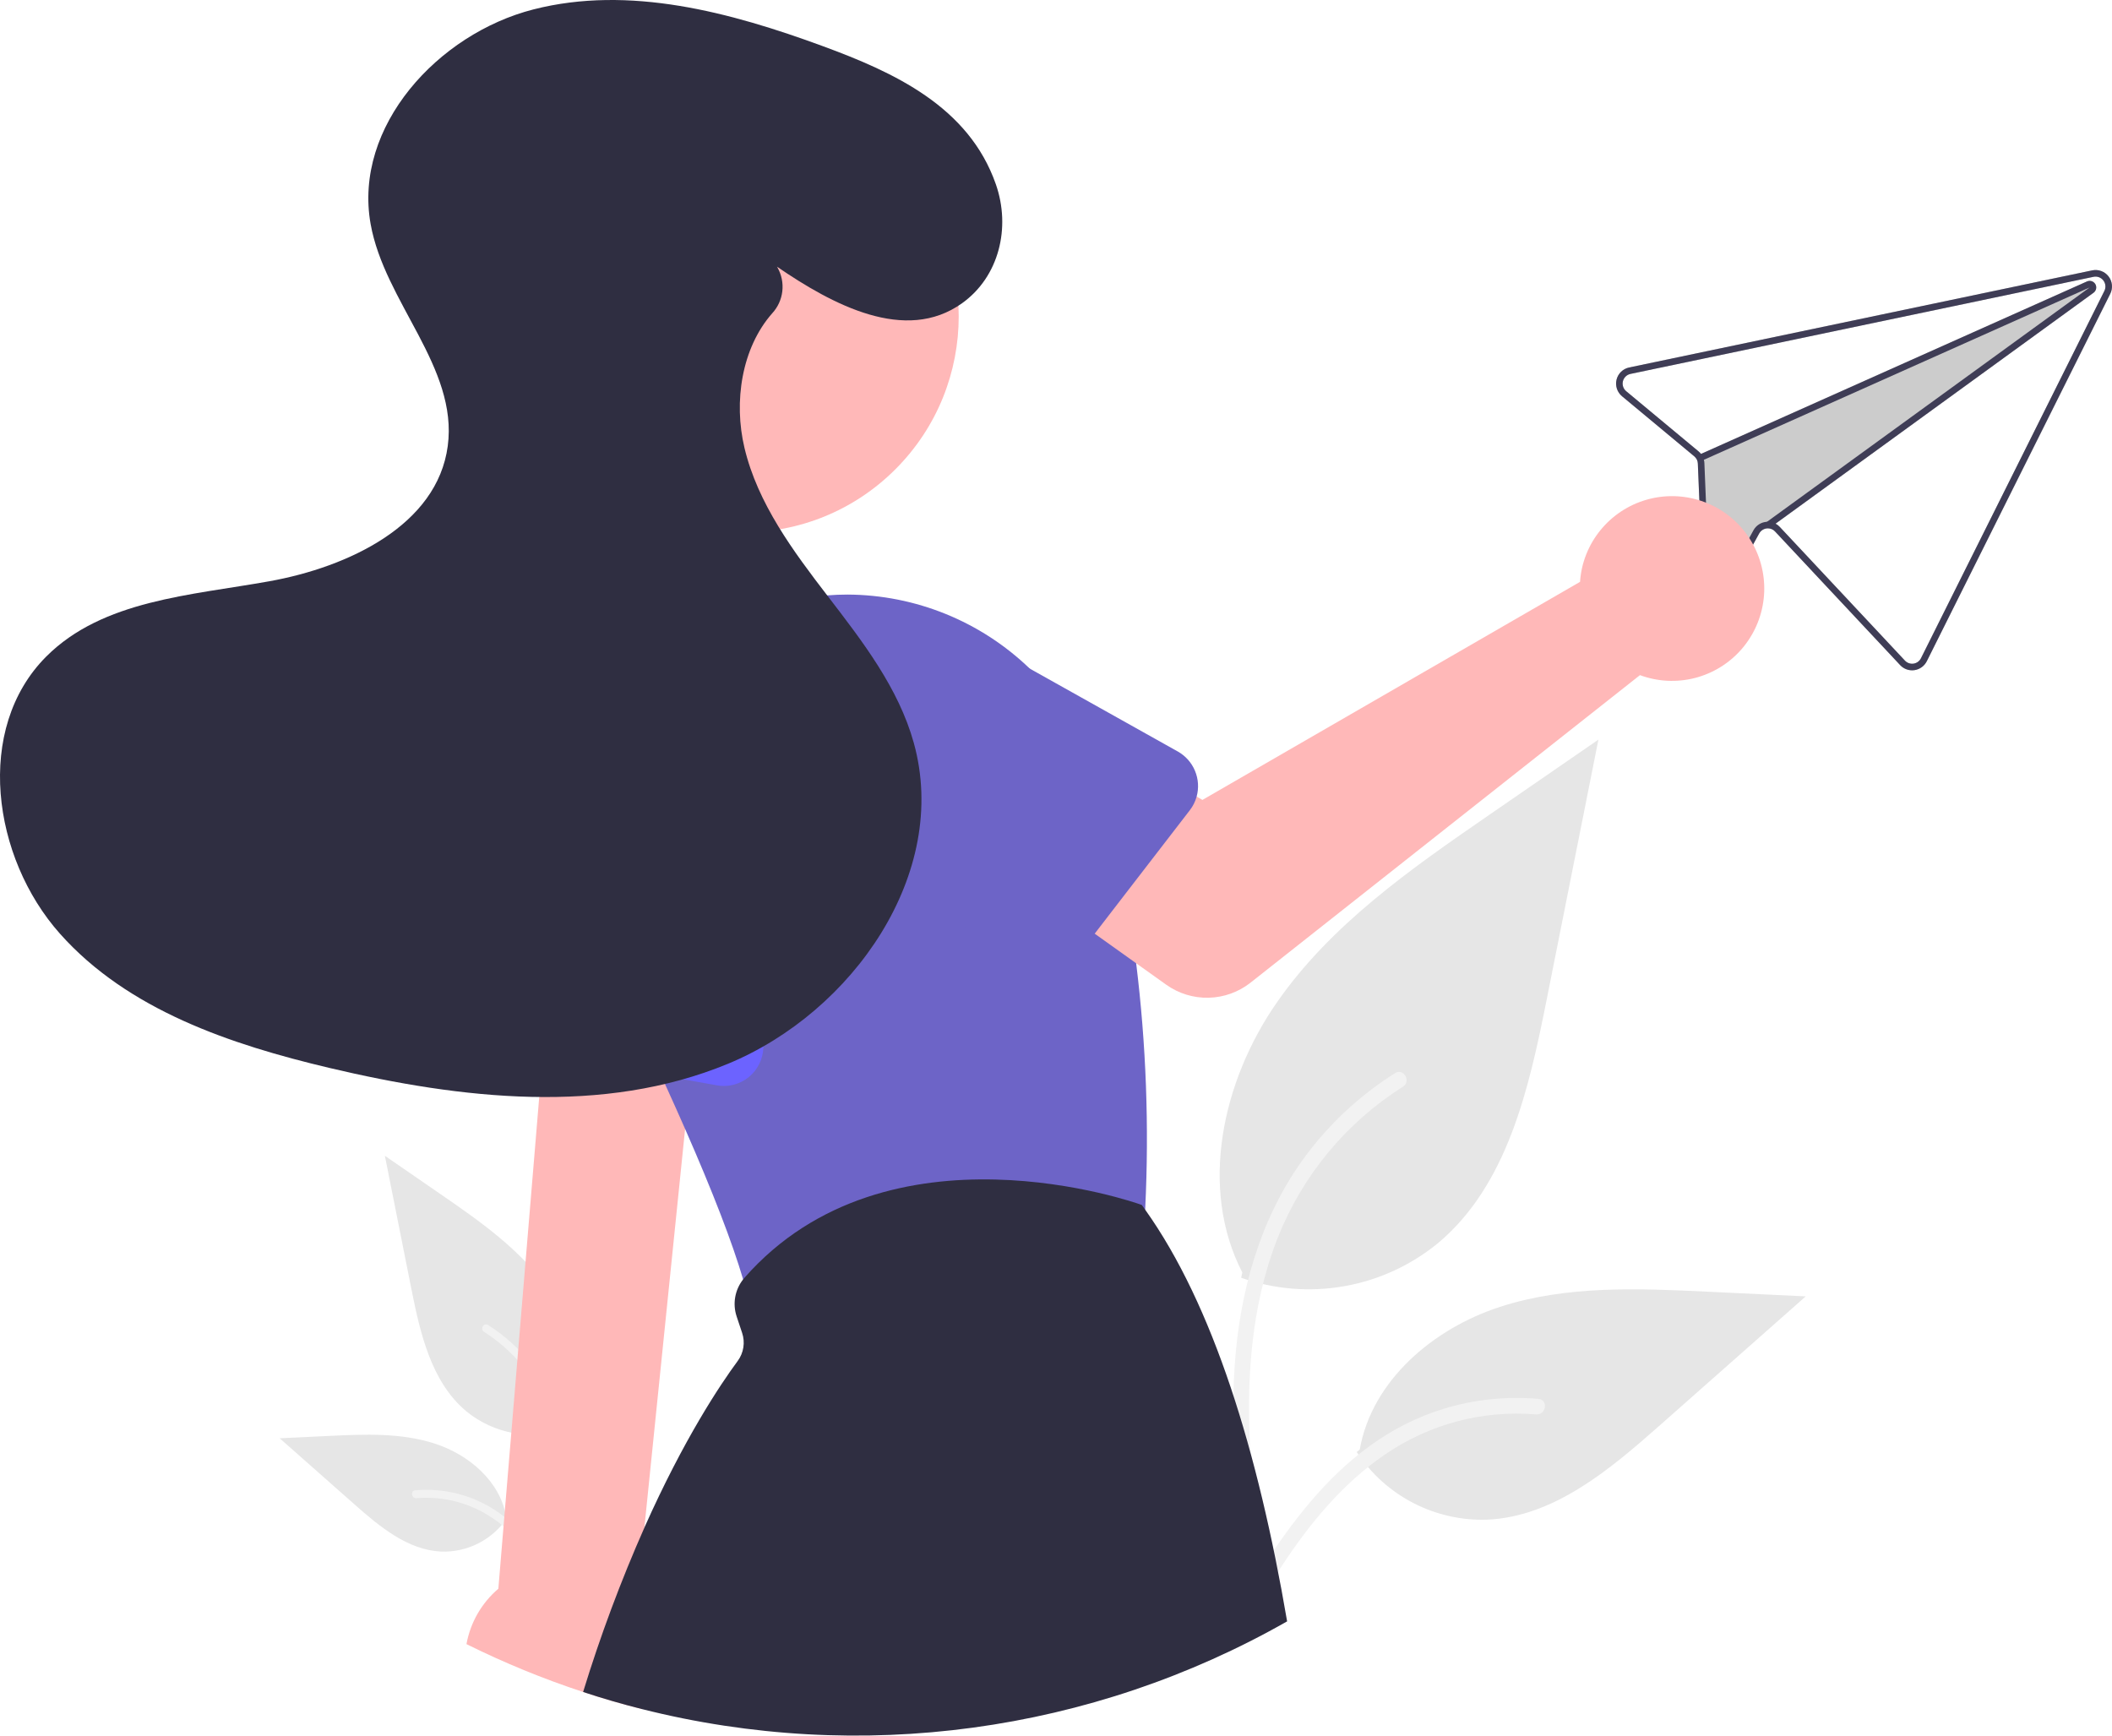 <svg width="376" height="309" viewBox="0 0 376 309" fill="none" xmlns="http://www.w3.org/2000/svg">
<g clip-path="url(#clip0_59_69)">
<path d="M100.789 254.385C97.804 255.435 94.599 255.698 91.483 255.149C88.366 254.599 85.444 253.256 82.997 251.247C76.765 246.011 74.811 237.385 73.221 229.397L68.519 205.772L78.364 212.557C85.444 217.437 92.683 222.474 97.585 229.542C102.487 236.611 104.627 246.26 100.688 253.908" fill="#E6E6E6"/>
<path d="M99.948 282.989C100.944 275.723 101.969 268.364 101.27 261.021C100.649 254.499 98.661 248.129 94.615 242.906C92.467 240.139 89.853 237.768 86.891 235.9C86.119 235.412 85.408 236.637 86.177 237.123C91.302 240.365 95.266 245.153 97.497 250.796C99.962 257.071 100.357 263.911 99.933 270.577C99.676 274.608 99.132 278.613 98.583 282.612C98.54 282.793 98.567 282.984 98.659 283.145C98.75 283.307 98.9 283.428 99.077 283.484C99.258 283.532 99.451 283.508 99.614 283.415C99.777 283.323 99.897 283.169 99.948 282.989Z" fill="#F2F2F2"/>
<path d="M90.35 270.132C89.07 272.08 87.31 273.665 85.24 274.735C83.17 275.804 80.86 276.322 78.532 276.238C72.55 275.954 67.563 271.774 63.073 267.806L49.794 256.069L58.582 255.648C64.903 255.345 71.386 255.062 77.406 257.014C83.426 258.965 88.978 263.66 90.079 269.898" fill="#E6E6E6"/>
<path d="M102.764 287.165C97.968 278.67 92.405 269.229 82.465 266.212C79.701 265.375 76.803 265.076 73.927 265.329C73.021 265.407 73.247 266.806 74.152 266.728C78.973 266.327 83.785 267.602 87.777 270.337C91.619 272.954 94.61 276.594 97.142 280.453C98.693 282.817 100.082 285.281 101.471 287.742C101.915 288.529 103.213 287.961 102.764 287.165V287.165Z" fill="#F2F2F2"/>
<path d="M220.968 227.486C226.852 229.556 233.168 230.075 239.31 228.992C245.452 227.909 251.212 225.261 256.034 221.302C268.316 210.983 272.167 193.982 275.301 178.239C278.39 162.718 281.479 147.197 284.568 131.676L265.165 145.05C251.212 154.668 236.945 164.594 227.283 178.525C217.622 192.456 213.405 211.473 221.168 226.546" fill="#E6E6E6"/>
<path d="M222.627 283.86C220.663 269.541 218.644 255.037 220.021 240.564C221.245 227.711 225.162 215.156 233.137 204.863C237.37 199.409 242.521 194.736 248.359 191.055C249.881 190.093 251.282 192.508 249.766 193.466C239.666 199.855 231.854 209.291 227.456 220.412C222.599 232.779 221.819 246.261 222.656 259.398C223.162 267.343 224.235 275.235 225.316 283.118C225.401 283.474 225.348 283.85 225.167 284.169C224.987 284.487 224.692 284.726 224.342 284.835C223.986 284.931 223.606 284.883 223.285 284.7C222.963 284.518 222.727 284.216 222.627 283.86Z" fill="#F2F2F2"/>
<path d="M241.542 258.521C244.065 262.36 247.534 265.484 251.613 267.592C255.692 269.7 260.245 270.72 264.833 270.555C276.623 269.995 286.453 261.757 295.301 253.937L321.473 230.804L304.152 229.975C291.695 229.378 278.917 228.821 267.053 232.667C255.189 236.512 244.247 245.767 242.077 258.06" fill="#E6E6E6"/>
<path d="M217.077 292.092C226.529 275.349 237.493 256.742 257.083 250.795C262.53 249.147 268.241 248.556 273.91 249.055C275.696 249.21 275.25 251.966 273.467 251.813C263.965 251.023 254.482 253.534 246.614 258.924C239.042 264.084 233.147 271.256 228.157 278.863C225.1 283.522 222.363 288.379 219.624 293.229C218.749 294.779 216.192 293.66 217.077 292.092Z" fill="#F2F2F2"/>
<path d="M290.031 65.425L371.414 48.356L372.471 48.135C373.01 48.021 373.57 48.062 374.086 48.253C374.603 48.443 375.055 48.776 375.391 49.212C375.727 49.648 375.933 50.171 375.986 50.72C376.038 51.268 375.935 51.82 375.688 52.313L343.028 117.725C342.817 118.145 342.508 118.508 342.127 118.784C341.746 119.06 341.305 119.24 340.84 119.309C340.373 119.379 339.897 119.334 339.452 119.178C339.007 119.022 338.606 118.76 338.285 118.415L316.011 94.623C315.852 94.449 315.66 94.31 315.445 94.215C315.23 94.12 314.998 94.07 314.764 94.069C314.444 94.062 314.13 94.143 313.853 94.302C313.576 94.461 313.347 94.692 313.192 94.971L308.55 103.445C308.254 104.01 307.777 104.459 307.196 104.722C306.614 104.984 305.962 105.044 305.343 104.893L305.32 104.888C304.693 104.751 304.13 104.407 303.722 103.911C303.314 103.416 303.084 102.797 303.07 102.155L302.266 82.526C302.257 82.281 302.197 82.04 302.091 81.82C301.977 81.601 301.822 81.407 301.634 81.247L288.765 70.544C288.342 70.192 288.027 69.728 287.855 69.206C287.684 68.683 287.663 68.122 287.795 67.587C287.927 67.053 288.207 66.567 288.602 66.184C288.998 65.802 289.493 65.539 290.031 65.425V65.425ZM289.509 69.645L302.377 80.348C302.545 80.485 302.697 80.641 302.83 80.811L371.55 50.104C371.611 50.076 371.674 50.054 371.739 50.039C372.004 49.972 372.283 50 372.529 50.118C372.776 50.236 372.973 50.437 373.087 50.685C373.202 50.933 373.226 51.213 373.155 51.477C373.085 51.742 372.925 51.973 372.702 52.131L316.105 93.234C316.39 93.384 316.647 93.583 316.864 93.821L339.138 117.613C339.332 117.819 339.572 117.975 339.838 118.069C340.105 118.162 340.39 118.189 340.669 118.149C340.949 118.108 341.214 118 341.443 117.835C341.672 117.67 341.858 117.452 341.985 117.199L374.645 51.787C374.791 51.492 374.851 51.161 374.818 50.833C374.786 50.505 374.662 50.192 374.461 49.931C374.259 49.67 373.989 49.471 373.68 49.356C373.371 49.242 373.036 49.216 372.714 49.283L371.631 49.51L290.274 66.572C289.951 66.641 289.653 66.798 289.416 67.028C289.178 67.257 289.01 67.549 288.93 67.869C288.85 68.19 288.862 68.526 288.965 68.841C289.067 69.155 289.256 69.434 289.509 69.645L289.509 69.645Z" fill="#CCCCCC"/>
<path d="M290.031 65.425L371.414 48.356L372.471 48.135C373.01 48.021 373.57 48.062 374.086 48.253C374.603 48.443 375.055 48.776 375.391 49.212C375.727 49.648 375.933 50.171 375.986 50.72C376.038 51.268 375.935 51.82 375.688 52.313L343.028 117.725C342.817 118.145 342.508 118.508 342.127 118.784C341.746 119.06 341.305 119.24 340.84 119.309C340.373 119.379 339.897 119.334 339.452 119.178C339.007 119.022 338.606 118.76 338.285 118.415L316.011 94.623C315.852 94.449 315.66 94.31 315.445 94.215C315.23 94.12 314.998 94.07 314.764 94.069C314.444 94.062 314.13 94.143 313.853 94.302C313.576 94.461 313.347 94.692 313.192 94.971L308.55 103.445C308.254 104.01 307.777 104.459 307.196 104.722C306.614 104.984 305.962 105.044 305.343 104.893L305.32 104.888C304.693 104.751 304.13 104.407 303.722 103.911C303.314 103.416 303.084 102.797 303.07 102.155L302.266 82.526C302.257 82.281 302.197 82.04 302.091 81.82C301.977 81.601 301.822 81.407 301.634 81.247L288.765 70.544C288.342 70.192 288.027 69.728 287.855 69.206C287.684 68.683 287.663 68.122 287.795 67.587C287.927 67.053 288.207 66.567 288.602 66.184C288.998 65.802 289.493 65.539 290.031 65.425V65.425ZM289.509 69.645L302.377 80.348C302.545 80.485 302.697 80.641 302.83 80.811C302.95 80.963 303.053 81.128 303.138 81.302C303.227 81.48 303.297 81.667 303.347 81.859L303.346 81.865C303.398 82.066 303.428 82.272 303.434 82.48L304.237 102.108C304.243 102.494 304.379 102.867 304.624 103.165C304.869 103.463 305.208 103.668 305.585 103.748L305.597 103.75C305.968 103.845 306.361 103.811 306.711 103.655C307.061 103.498 307.348 103.228 307.526 102.887L312.169 94.408C312.408 93.972 312.754 93.604 313.175 93.34C313.596 93.075 314.078 92.923 314.574 92.897L314.58 92.898C314.647 92.895 314.713 92.893 314.778 92.895C315.241 92.898 315.697 93.014 316.105 93.234C316.39 93.384 316.647 93.583 316.864 93.821L339.138 117.613C339.332 117.819 339.572 117.975 339.838 118.069C340.105 118.162 340.39 118.189 340.669 118.149C340.949 118.108 341.214 118 341.443 117.835C341.672 117.67 341.858 117.451 341.985 117.199L374.645 51.787C374.791 51.492 374.851 51.161 374.818 50.833C374.786 50.505 374.662 50.192 374.461 49.931C374.259 49.67 373.989 49.471 373.68 49.356C373.371 49.242 373.036 49.216 372.714 49.283L371.631 49.51L290.274 66.572C289.951 66.641 289.653 66.798 289.416 67.028C289.178 67.257 289.01 67.549 288.93 67.869C288.85 68.19 288.862 68.526 288.965 68.841C289.067 69.155 289.256 69.434 289.509 69.645L289.509 69.645Z" fill="#3F3D56"/>
<path d="M302.57 80.926L303.047 81.995L303.346 81.865L303.347 81.859L372.013 51.182L314.58 92.898L314.574 92.897L314.422 93.012L315.106 93.96L316.105 93.234L372.702 52.131C372.925 51.972 373.085 51.741 373.156 51.477C373.226 51.213 373.202 50.933 373.088 50.685C372.973 50.437 372.776 50.236 372.53 50.118C372.283 50 372.004 49.972 371.739 50.039C371.674 50.054 371.611 50.076 371.55 50.104L302.83 80.811L302.57 80.926Z" fill="#3F3D56"/>
<path d="M125.88 162.705L122.91 191.773L122.852 192.37L121.969 200.99L114.72 271.967V271.978L113.311 285.749C113.861 286.489 114.348 287.274 114.766 288.096C116.044 290.619 116.668 293.422 116.582 296.249C116.496 299.076 115.703 301.836 114.276 304.277C110.739 303.388 107.251 302.373 103.811 301.234C96.696 298.891 89.756 296.044 83.046 292.713C83.744 288.869 85.749 285.384 88.722 282.852L96.001 195.308L96.638 187.63L98.713 162.705H125.88Z" fill="#FFB8B8"/>
<path d="M105.064 83.534C90.054 68.507 90.054 44.145 105.064 29.119C120.075 14.092 144.412 14.092 159.422 29.119C174.432 44.145 174.432 68.507 159.422 83.534C144.412 98.56 120.075 98.56 105.064 83.534Z" fill="#FFB8B8"/>
<path d="M203.885 215.135C203.879 215.212 203.873 215.288 203.867 215.358C203.74 216.859 203.136 218.28 202.144 219.413C201.152 220.546 199.824 221.331 198.354 221.655L140.992 234.196C140.495 234.305 139.987 234.36 139.478 234.36C137.94 234.36 136.444 233.854 135.22 232.92C133.996 231.987 133.112 230.677 132.703 229.193C132.58 228.736 132.445 228.268 132.299 227.782V227.776C130.364 221.198 126.909 212.244 121.969 200.99C120.852 198.445 119.658 195.778 118.386 192.99C118.151 192.475 117.912 191.955 117.678 191.434C115.053 185.728 112.124 179.552 108.891 172.905C107.309 169.657 106.115 166.233 105.331 162.705C103.249 153.391 104.071 143.662 107.687 134.831C108.424 133.033 109.273 131.283 110.23 129.593C114.006 122.93 119.355 117.295 125.811 113.183C132.266 109.07 139.631 106.604 147.259 106.002C148.47 105.903 149.674 105.856 150.884 105.856C162.988 105.909 174.606 110.629 183.324 119.035C188.468 124.028 192.374 130.157 194.73 136.932C194.882 137.359 195.022 137.792 195.162 138.225C197.322 145.079 199.056 152.061 200.354 159.129C201.131 163.325 201.763 167.463 202.271 171.495C204.054 185.969 204.594 200.569 203.885 215.135Z" fill="#6D64C7"/>
<path d="M229.146 288.663C194.297 308.492 153.145 314.086 114.276 304.277C110.739 303.388 107.251 302.373 103.811 301.234C106.863 291.274 110.505 281.504 114.72 271.978V271.967C121.747 256.195 128.201 246.545 131.346 242.284C131.863 241.578 132.204 240.759 132.339 239.894C132.474 239.03 132.401 238.146 132.124 237.315L131.147 234.384C130.776 233.274 130.687 232.089 130.888 230.937C131.089 229.784 131.574 228.7 132.299 227.782V227.776C132.363 227.694 132.434 227.612 132.504 227.53C158.057 198.386 202.604 214.287 203.055 214.451L203.277 214.533L203.417 214.726C203.569 214.936 203.721 215.141 203.867 215.358C215.945 232.3 223.972 258.343 229.146 288.663Z" fill="#2F2E41"/>
<path d="M281.671 101.022C281.478 101.867 281.353 102.726 281.296 103.591L214.07 142.414L197.73 132.998L180.31 155.826L207.619 175.311C209.825 176.885 212.482 177.7 215.19 177.634C217.899 177.568 220.512 176.625 222.639 174.945L291.961 120.199C295.09 121.358 298.497 121.536 301.729 120.71C304.961 119.884 307.865 118.092 310.055 115.573C312.245 113.054 313.617 109.927 313.989 106.609C314.361 103.29 313.714 99.937 312.136 96.995C310.557 94.053 308.121 91.662 305.152 90.14C302.183 88.618 298.821 88.036 295.513 88.474C292.206 88.911 289.11 90.345 286.638 92.587C284.165 94.828 282.432 97.77 281.671 101.022Z" fill="#FFB8B8"/>
<path d="M213.039 141.818V141.824C212.796 142.705 212.383 143.53 211.823 144.253L200.354 159.129L194.887 166.228L190.094 172.443C189.476 173.245 188.692 173.904 187.797 174.376C186.901 174.848 185.915 175.12 184.904 175.176C183.894 175.231 182.884 175.068 181.942 174.698C181 174.327 180.15 173.758 179.448 173.028L162.038 154.933L154.853 147.46C150.771 144.271 148.118 139.592 147.477 134.448C146.836 129.304 148.259 124.116 151.433 120.021C154.608 115.926 159.275 113.258 164.412 112.603C169.548 111.947 174.735 113.358 178.834 116.525L183.324 119.035L209.684 133.795C211.057 134.566 212.134 135.774 212.742 137.228C213.35 138.682 213.455 140.298 213.039 141.818H213.039Z" fill="#6D64C7"/>
<path d="M137.005 151.147L135.906 186.29L135.9 186.512C135.869 187.525 135.62 188.519 135.17 189.427C134.72 190.335 134.08 191.135 133.293 191.773C132.506 192.411 131.591 192.871 130.611 193.122C129.63 193.374 128.607 193.411 127.61 193.23L122.852 192.37L121.636 192.148H121.63L117.678 191.434L96.638 187.63L92.61 186.904C91.614 186.723 90.669 186.329 89.84 185.75C89.01 185.171 88.314 184.42 87.8 183.548C87.286 182.675 86.965 181.703 86.86 180.695C86.755 179.688 86.868 178.67 87.19 177.71L98.538 144.077C99.487 138.982 102.415 134.472 106.68 131.535C110.946 128.599 116.201 127.475 121.293 128.411C126.385 129.347 130.898 132.266 133.844 136.528C136.789 140.79 137.926 146.047 137.005 151.147Z" fill="#6C63FF"/>
<path d="M138.327 47.476C148.206 54.245 161.177 61.202 171.267 53.994C177.892 49.261 179.98 40.497 177.293 32.806C172.462 18.975 159.188 12.886 146.494 8.219C129.993 2.152 112.025 -2.675 94.99 1.67C77.955 6.015 62.9 22.526 65.975 39.852C68.448 53.786 81.578 65.38 79.714 79.408C77.838 93.527 61.977 100.958 47.974 103.482C33.971 106.005 18.302 106.816 8.239 116.884C-4.598 129.728 -1.393 152.686 10.687 166.247C22.766 179.808 40.995 185.955 58.658 190.134C82.061 195.67 107.374 198.58 129.601 189.391C151.828 180.203 169.124 155.468 162.686 132.274C159.966 122.476 153.559 114.197 147.367 106.136C141.175 98.075 134.905 89.646 132.543 79.756C130.575 71.515 132.032 61.946 137.491 55.764C138.484 54.682 139.109 53.313 139.276 51.853C139.444 50.393 139.144 48.918 138.422 47.639L138.327 47.476Z" fill="#2F2E41"/>
</g>
<defs>
<clipPath id="clip0_59_69">
<rect width="376" height="309" fill="white" transform="matrix(-1 0 0 1 376 0)"/>
</clipPath>
</defs>
</svg>
